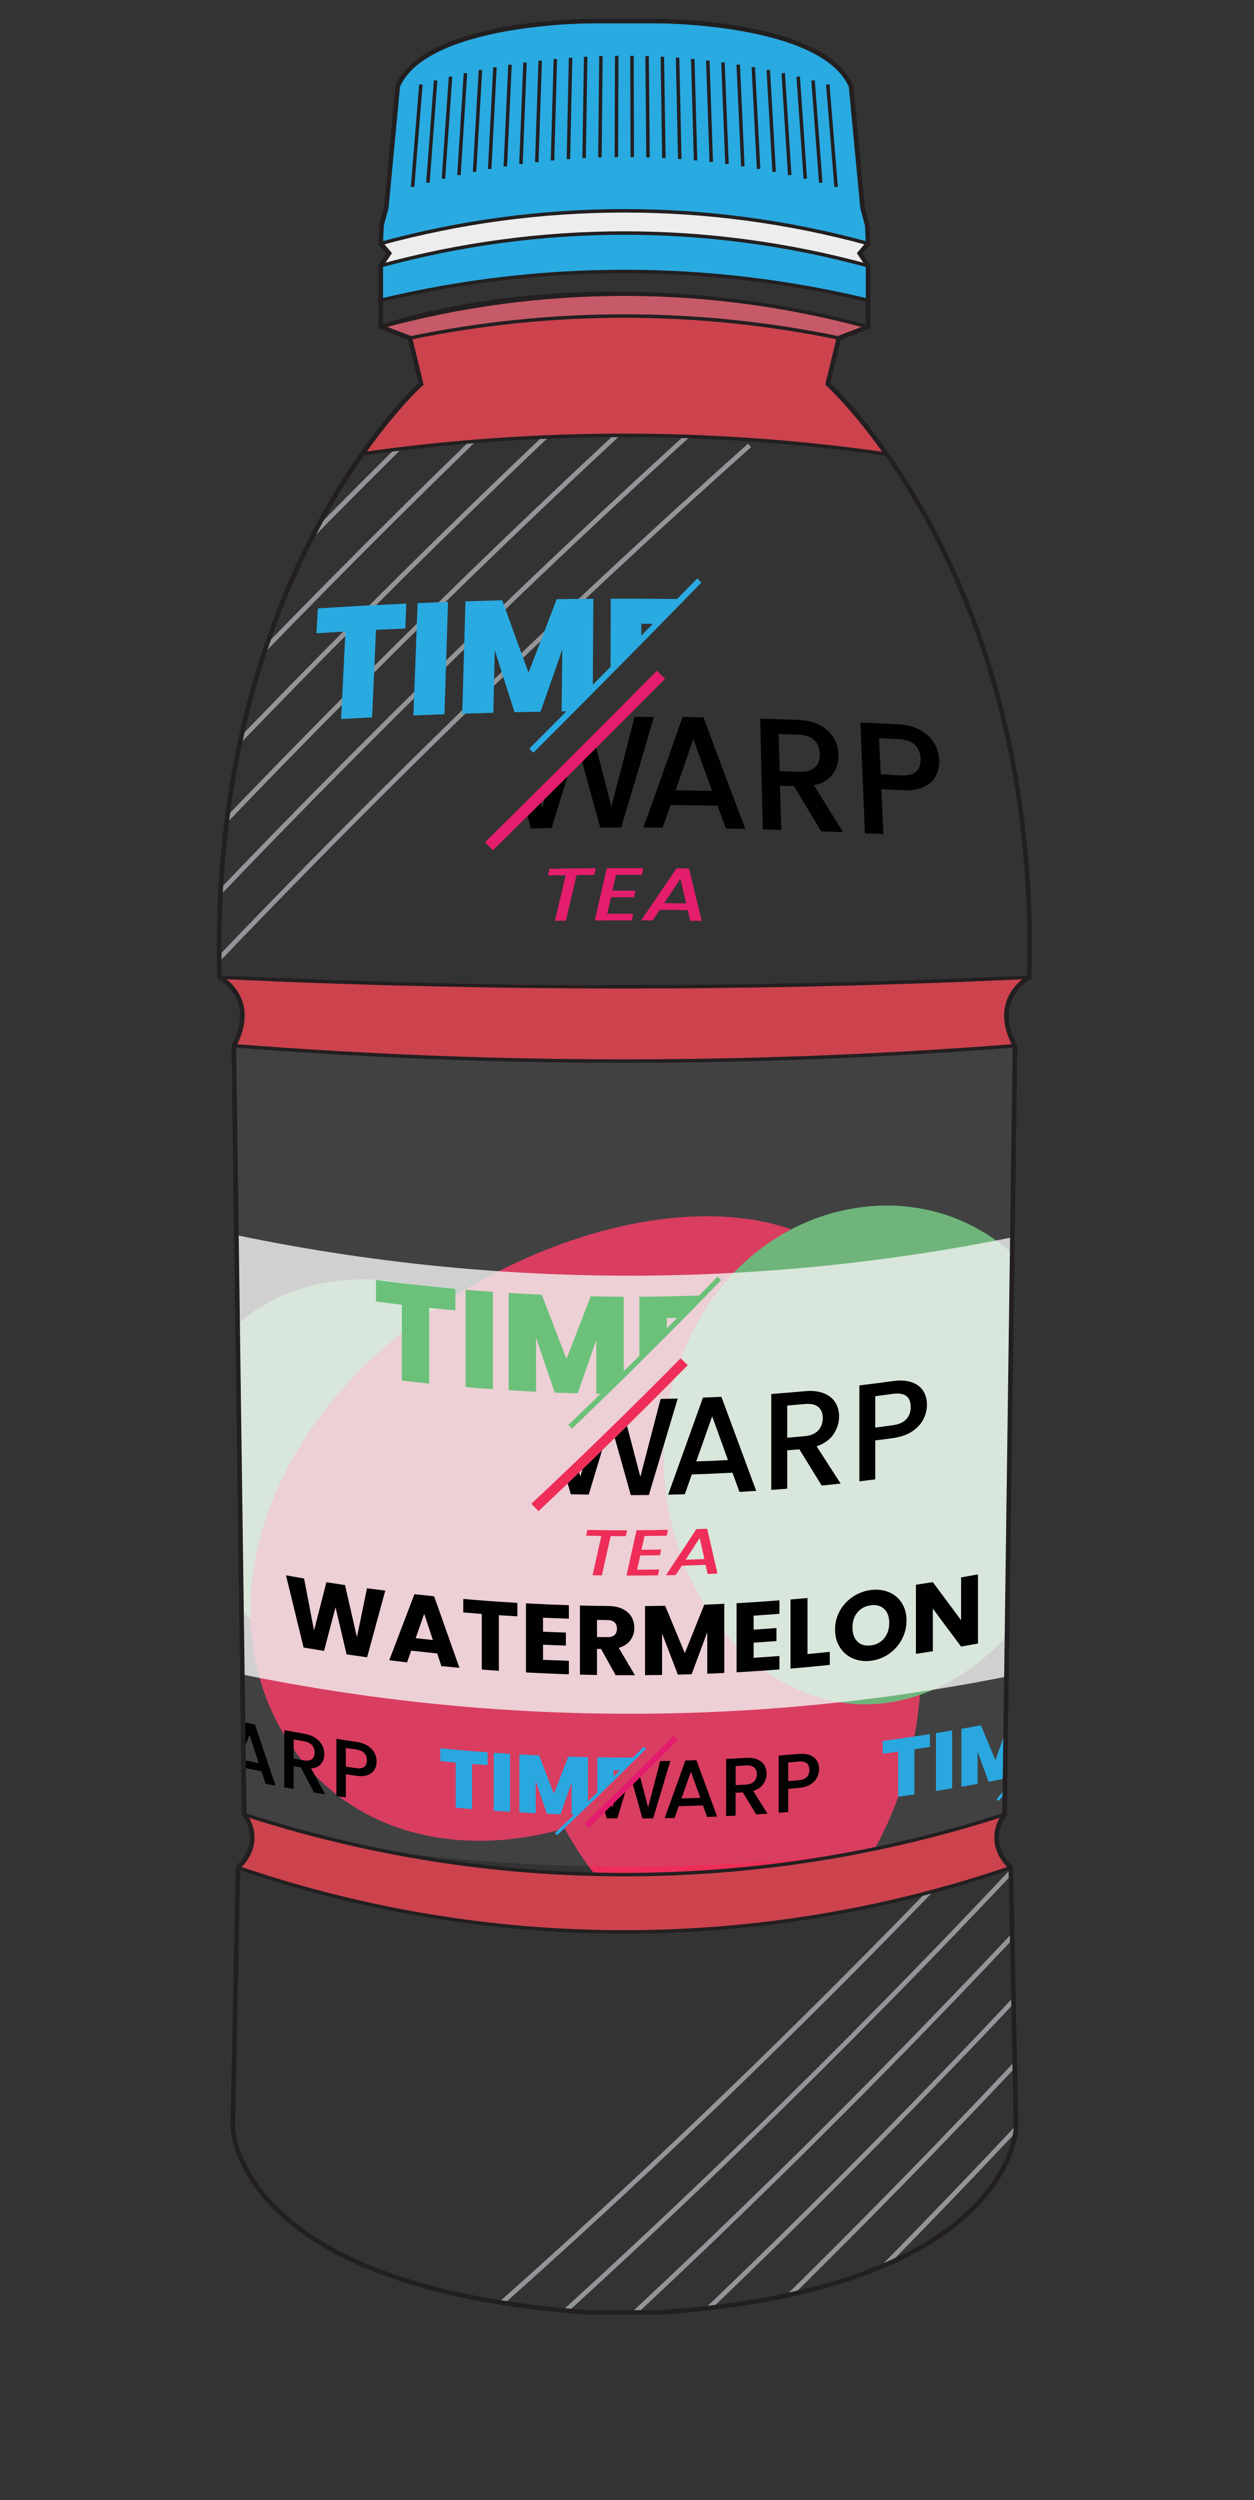 <?xml version="1.0" encoding="UTF-8"?>
<svg xmlns="http://www.w3.org/2000/svg" xmlns:xlink="http://www.w3.org/1999/xlink" viewBox="0 0 270.74 539.8">
  <rect x="0" y="0" width="270.74" height="539.8" fill="#333333" stroke="none"/>
  <defs>
    <style>
      .cls-1, .cls-2, .cls-3, .cls-4 {
        fill: none;
      }

      .cls-1, .cls-3, .cls-4 {
        stroke-miterlimit: 10;
      }

      .cls-1, .cls-4 {
        stroke: #231f20;
      }

      .cls-5 {
        fill: #6bc179;
      }

      .cls-5, .cls-6, .cls-7, .cls-8, .cls-9, .cls-2, .cls-10, .cls-11, .cls-12, .cls-13, .cls-14, .cls-15, .cls-16 {
        stroke-width: 0px;
      }

      .cls-6 {
        fill: #818285;
        opacity: .19;
      }

      .cls-7, .cls-17 {
        fill: #29aae1;
      }

      .cls-18 {
        clip-path: url(#clippath-2);
      }

      .cls-8 {
        fill: #010101;
      }

      .cls-19 {
        isolation: isolate;
      }

      .cls-9 {
        fill: #f2f2f2;
      }

      .cls-9, .cls-12, .cls-13 {
        opacity: .81;
      }

      .cls-20 {
        clip-path: url(#clippath-1);
      }

      .cls-3 {
        stroke: #939598;
      }

      .cls-10 {
        fill: #ee2d58;
      }

      .cls-11 {
        fill: #ededed;
      }

      .cls-12 {
        fill: #ef4754;
      }

      .cls-13 {
        fill: #e96374;
      }

      .cls-21 {
        clip-path: url(#clippath-3);
      }

      .cls-14 {
        fill: #e31d6d;
      }

      .cls-15 {
        fill: #e41d6d;
      }

      .cls-16 {
        fill: #2aa7df;
      }

      .cls-4 {
        stroke-width: .75px;
      }
    </style>
    <clipPath id="clippath-1">
      <path class="cls-2" d="m222.21,210.98c-56.79,4.17-174.82,0-174.82,0-3.75-64.24,30.82-112.99,30.82-112.99,0,0,48.93-9.07,112.86,0,0,0,31.23,33.22,31.23,110.92l-.09,2.07Z"/>
    </clipPath>
    <clipPath id="clippath-2">
      <path class="cls-2" d="m219.13,225.77c-92.19,7.26-168.67,0-168.67,0l2.25,165.96s74.76,30.12,164.17,0l2.25-165.96Z"/>
    </clipPath>
    <clipPath id="clippath-3">
      <path class="cls-2" d="m219.36,459.23c-9.39,41.14-84.56,40.05-84.56,40.05-84.05-2.51-84.56-40.05-84.56-40.05l1.13-56.02s73.79,30.79,166.87,0l1.12,56.02Z"/>
    </clipPath>
  </defs>
  <g id="Layer_4" data-name="Layer 4">
    <path class="cls-17" d="m187.41,52.58l-.16-3.88-1.04-3.92-2.47-26.15c-6.01-14.04-41.44-14.08-41.44-14.08h-15s-35.43.04-41.44,14.08l-2.47,26.15-1.04,3.92-.16,3.88s46.04-15.93,105.22,0Z"/>
    <path class="cls-11" d="m187.41,52.58c-57.43-16.08-105.22,0-105.22,0l1.8,2.1-1.8,2.7s51.96-15.9,105.22,0l-1.8-2.7,1.8-2.1Z"/>
    <path class="cls-2" d="m187.41,64.84c-57.99-14.4-105.22,0-105.22,0v5.74s49.71-16.76,105.22,0v-5.74Z"/>
    <path class="cls-4" d="m187.41,64.84c-60.69-14.62-105.22,0-105.22,0v5.74s43.41-16.31,105.22,0v-5.74Z"/>
    <path class="cls-13" d="m187.41,70.58c-57.09-16.53-105.22,0-105.22,0l6.3,2.4s43.64-11.43,92.62,0l6.3-2.4Z"/>
    <path class="cls-12" d="m181.11,72.98c-48.69-10.98-92.62,0-92.62,0l2.4,9.9s-3.77,3.04-12.68,15.11c0,0,52.98-9.07,112.86,0,0,0-7.8-11.85-12.36-15.11l2.4-9.9Z"/>
    <g class="cls-20">
      <g>
        <path class="cls-3" d="m126.51,57.78C84.47,97.23,42.26,140.27.35,186.91"/>
        <path class="cls-3" d="m133.58,65.32C91.56,104.36,49.35,147,7.41,193.24"/>
        <path class="cls-3" d="m140.65,72.93c-42,38.64-84.21,80.88-126.18,126.72"/>
        <path class="cls-3" d="m147.71,80.6c-41.97,38.24-84.19,80.07-126.18,125.51"/>
        <path class="cls-3" d="m154.77,88.35c-41.94,37.83-84.16,79.27-126.18,124.29"/>
        <path class="cls-3" d="m161.82,96.16c-41.91,37.43-84.12,78.46-126.16,123.08"/>
      </g>
    </g>
    <path class="cls-12" d="m219.13,225.77c-82.29,7.03-168.67,0-168.67,0,5.09-10.29-3.08-14.79-3.08-14.79,0,0,100.34,3.94,174.82,0,0,0-8.43,4.27-3.37,14.23l.29.56Z"/>
    <g class="cls-18">
      <g>
        <g id="Pattern_1" data-name="Pattern 1">
          <path id="Ellipse_26" data-name="Ellipse 26" class="cls-5" d="m84.85,276.61c25.1,3.15,45.6,23.24,45.59,48.17.01,24.84-20.49,45.09-45.59,41.95-25.11-3.06-45.12-28.35-45.12-53.19,0-24.93,20.01-40,45.12-36.93Z"/>
          <path id="Ellipse_22" data-name="Ellipse 22" class="cls-10" d="m86.62,287.9c32.83-25.82,76.68-33.92,97.46-14.73,20.77,19.1,11.13,64.02-21.79,96.98-32.98,33.04-76.72,35.84-97.35,9.61-20.61-26.32-11.09-65.94,21.68-91.85Z"/>
          <path id="Ellipse_24" data-name="Ellipse 24" class="cls-10" d="m111.74,360.99c-3.78-35.81,12.59-65.05,36.58-68.22,24-3.09,46.37,20.33,50.1,55.2,3.74,34.79-12.46,68.61-36.43,72.64-23.97,4.1-46.49-23.89-50.26-59.62Z"/>
          <path id="Ellipse_25" data-name="Ellipse 25" class="cls-5" d="m144.09,324.43c-4.75-29.53,11.56-56.24,36.28-62.71,24.73-6.39,48.25,8.91,52.87,37.22,4.62,28.24-11.22,59.77-35.83,67.38-24.6,7.68-48.59-12.44-53.32-41.89Z"/>
        </g>
        <path class="cls-6" d="m231.95,391.79c-62.71,14.87-128.02,14.97-190.77.29v-195.98c62.74,14.67,128.06,14.58,190.77-.29v195.98Z"/>
        <g>
          <path class="cls-14" d="m145.41,374.76c.31.29.61.59.92.88-6.4,6.47-12.8,12.8-19.2,18.97-.31-.31-.61-.62-.92-.92,6.4-6.16,12.8-12.47,19.2-18.93Z"/>
          <path class="cls-16" d="m139.01,377.12c.16.15.31.31.47.46-6.4,6.37-12.8,12.59-19.2,18.66-.16-.16-.31-.32-.47-.48,6.4-6.06,12.8-12.28,19.2-18.64Z"/>
          <g>
            <path class="cls-16" d="m95.06,380.22c1.11.11,2.22.21,3.33.32v9.74c1.17.11,2.35.21,3.52.3v-9.74c1.12.09,2.25.18,3.37.26v-2.77c-3.41-.25-6.82-.55-10.23-.88v2.77Z"/>
            <path class="cls-16" d="m106.6,378.42c1.17.08,2.35.16,3.52.23v12.51c-1.17-.07-2.35-.15-3.52-.23v-12.51Z"/>
            <path class="cls-16" d="m122.69,379.25c-1.04,2.68-2.07,5.35-3.11,8.02-1.06-2.75-2.12-5.51-3.18-8.27-1.42-.07-2.84-.14-4.26-.22v12.51c1.17.07,2.35.13,3.52.19v-6.96c.8,2.36,1.61,4.71,2.41,7.07.98.04,1.97.08,2.95.12.8-2.27,1.59-4.55,2.39-6.82v6.9c.27,0,.54.02.81.02.91-.87,1.81-1.74,2.72-2.61v-9.83c-1.42-.03-2.83-.07-4.25-.11Z"/>
            <path class="cls-16" d="m128.95,379.4v7.84c1.18-1.14,2.35-2.28,3.53-3.43v-1.58c.53,0,1.07,0,1.6.01.94-.92,1.88-1.85,2.83-2.78-2.65,0-5.3-.01-7.95-.06Z"/>
          </g>
          <g>
            <path class="cls-8" d="m132.21,390.3c-.05-.18-.09-.36-.14-.54-.49.48-.99.96-1.48,1.44.13.46.26.93.4,1.39.77,0,1.54,0,2.3,0,.57-1.9,1.14-3.8,1.71-5.71-.84.83-1.68,1.66-2.53,2.48-.09.31-.17.62-.26.93Z"/>
            <path class="cls-8" d="m139.93,390.25c-.57-2.18-1.14-4.36-1.71-6.54-.53.52-1.05,1.04-1.58,1.56.69,2.44,1.37,4.89,2.06,7.33.77,0,1.55-.01,2.32-.02,1.24-4.13,2.47-8.26,3.71-12.4-.73.02-1.46.03-2.2.04-.87,3.34-1.74,6.69-2.61,10.03Z"/>
            <path class="cls-8" d="m147.98,380.08c-1.49,4.16-2.99,8.31-4.48,12.46.71-.01,1.43-.03,2.14-.04.3-.85.6-1.69.9-2.54,1.74-.04,3.49-.1,5.23-.17.3.83.6,1.66.9,2.49.72-.03,1.44-.06,2.16-.09-1.49-4.05-2.99-8.11-4.48-12.17-.79.03-1.58.05-2.38.08,0,0,0,0,0,0Zm-.86,8.21c.68-1.93,1.37-3.86,2.05-5.79.68,1.89,1.35,3.78,2.03,5.66-1.36.05-2.72.09-4.08.13Z"/>
            <path class="cls-8" d="m164.8,385.16c.47-.69.71-1.44.71-2.24,0-.69-.16-1.3-.5-1.83-.33-.53-.83-.94-1.49-1.23-.67-.29-1.48-.4-2.44-.34-1.44.09-2.88.17-4.31.24v12.34c.68-.03,1.37-.07,2.05-.11v-4.93c.52-.03,1.04-.06,1.56-.09.96,1.59,1.92,3.17,2.88,4.76.81-.05,1.63-.11,2.44-.17-1.03-1.63-2.06-3.26-3.09-4.9.98-.3,1.71-.8,2.18-1.49,0,0,0,0,0,0Zm-5.97.27v-4.14c.75-.04,1.51-.09,2.26-.13.78-.05,1.36.1,1.74.43.38.34.58.82.58,1.46,0,.64-.19,1.16-.59,1.56-.39.4-.97.63-1.73.68-.75.05-1.51.09-2.26.13h0Z"/>
            <path class="cls-8" d="m176.35,380.12c-.33-.52-.82-.92-1.49-1.18-.66-.26-1.47-.35-2.43-.27-1.44.13-2.87.25-4.31.36v12.34c.68-.05,1.37-.11,2.05-.16,0-1.67,0-3.34,0-5.01.75-.06,1.51-.13,2.26-.19,1.03-.09,1.87-.34,2.53-.75.66-.41,1.14-.91,1.43-1.5.3-.59.45-1.19.45-1.82,0-.69-.16-1.29-.49-1.82,0,0,0,0,0,0Zm-2.18,3.55c-.38.39-.96.61-1.74.68-.75.07-1.51.13-2.26.19,0-1.34,0-2.69,0-4.03.75-.06,1.51-.13,2.26-.19,1.54-.14,2.32.46,2.32,1.81,0,.64-.19,1.15-.57,1.54Z"/>
          </g>
        </g>
        <g>
          <path class="cls-14" d="m240.27,361.58c.3.22.6.45.89.67-6.24,7.94-12.51,15.74-18.81,23.39-.3-.24-.6-.48-.9-.71,6.3-7.63,12.57-15.42,18.82-23.35Z"/>
          <path class="cls-16" d="m234.01,365.41c.15.12.31.24.46.35-6.26,7.84-12.55,15.53-18.86,23.07-.15-.12-.31-.25-.46-.37,6.31-7.54,12.6-15.22,18.86-23.05Z"/>
          <g>
            <path class="cls-16" d="m190.6,378.63c1.11-.15,2.22-.3,3.32-.45v9.74c1.17-.16,2.33-.33,3.5-.51v-9.74c1.12-.17,2.24-.34,3.35-.51v-2.77c-3.39.53-6.78,1.03-10.18,1.48v2.77Z"/>
            <path class="cls-16" d="m202.08,374.17c1.16-.19,2.33-.38,3.49-.58v12.51c-1.16.2-2.33.39-3.49.58v-12.51Z"/>
            <path class="cls-16" d="m217.99,371.29c-1.02,2.92-2.04,5.83-3.07,8.74-1.05-2.51-2.1-5.02-3.14-7.54-1.4.26-2.81.51-4.21.76,0,4.17,0,8.34,0,12.51,1.16-.2,2.33-.41,3.49-.62v-6.96c.79,2.17,1.59,4.34,2.38,6.51.97-.18,1.94-.37,2.91-.56.79-2.46,1.57-4.91,2.36-7.37v6.9c.27-.05.53-.11.8-.16.89-1.08,1.79-2.16,2.68-3.24v-9.83c-1.39.29-2.79.58-4.18.86Z"/>
            <path class="cls-16" d="m224.15,370.01v7.84c1.16-1.41,2.31-2.83,3.47-4.25v-1.58c.52-.12,1.05-.24,1.57-.36.92-1.14,1.85-2.29,2.77-3.43-2.6.62-5.2,1.21-7.8,1.77Z"/>
          </g>
          <g>
            <path class="cls-8" d="m227.35,380.16c-.05-.17-.09-.34-.14-.51-.48.6-.97,1.19-1.45,1.78.13.43.26.87.39,1.3.75-.17,1.51-.35,2.26-.53.56-2.03,1.12-4.06,1.67-6.1-.83,1.02-1.65,2.04-2.48,3.06-.09.33-.17.66-.26.99Z"/>
            <path class="cls-8" d="m234.92,378.33c-.56-2.05-1.12-4.1-1.68-6.14-.51.64-1.03,1.28-1.54,1.92.67,2.29,1.35,4.57,2.02,6.85.76-.18,1.51-.37,2.27-.56,1.21-4.41,2.42-8.83,3.62-13.25-.71.18-1.43.37-2.14.55-.85,3.54-1.7,7.09-2.55,10.63Z"/>
            <path class="cls-8" d="m242.78,366.31c-1.46,4.5-2.91,9-4.37,13.49.7-.18,1.39-.36,2.09-.54.29-.92.59-1.83.88-2.75,1.7-.45,3.4-.9,5.1-1.37.29.76.58,1.52.88,2.28.7-.19,1.4-.39,2.1-.59-1.45-3.71-2.9-7.42-4.36-11.14-.77.21-1.54.42-2.31.62,0,0,0,0,0,0Zm-.84,8.4c.67-2.09,1.33-4.17,2-6.27.66,1.73,1.32,3.47,1.98,5.2-1.33.36-2.65.72-3.98,1.07Z"/>
            <path class="cls-8" d="m259.11,367.51c.46-.8.69-1.6.69-2.41,0-.69-.16-1.26-.48-1.71-.32-.46-.8-.75-1.44-.89-.64-.13-1.43-.06-2.36.22-1.39.42-2.79.83-4.19,1.23v12.34c.66-.19,1.33-.38,1.99-.58v-4.93c.51-.15,1.01-.3,1.52-.45.93,1.37,1.86,2.73,2.79,4.09.79-.24,1.58-.48,2.36-.73-1-1.39-1.99-2.79-2.99-4.19.95-.53,1.66-1.19,2.11-1.99,0,0,0,0,0,0Zm-5.79,1.65v-4.14c.73-.22,1.46-.43,2.2-.65.76-.23,1.32-.22,1.69.03.37.25.56.69.56,1.33,0,.64-.19,1.21-.57,1.7-.38.49-.94.85-1.68,1.08-.73.22-1.46.44-2.2.65h0Z"/>
            <path class="cls-8" d="m270.27,359.81c-.32-.45-.79-.73-1.43-.84-.64-.11-1.42-.01-2.34.29-1.38.46-2.77.91-4.16,1.35,0,4.11,0,8.22,0,12.34.66-.21,1.32-.42,1.98-.64v-5.01c.73-.24,1.45-.47,2.18-.71.99-.33,1.8-.78,2.44-1.34.63-.56,1.09-1.17,1.38-1.83.29-.65.43-1.29.43-1.92,0-.69-.16-1.25-.48-1.7,0,0,0,0,0,0Zm-2.1,4.06c-.37.47-.93.83-1.68,1.08-.73.24-1.45.48-2.18.71v-4.03c.73-.24,1.45-.47,2.18-.71,1.49-.49,2.23-.07,2.23,1.28,0,.64-.18,1.19-.55,1.67Z"/>
          </g>
        </g>
        <g>
          <path class="cls-14" d="m50.17,365.93c.3.36.6.73.9,1.09-6.3,5-12.57,9.85-18.82,14.56-.3-.38-.6-.76-.89-1.14,6.24-4.69,12.52-9.53,18.81-14.52Z"/>
          <path class="cls-16" d="m43.88,366.81c.15.19.31.38.46.57-6.28,4.9-12.54,9.64-18.76,14.24-.15-.2-.31-.39-.46-.59,6.22-4.59,12.48-9.33,18.76-14.22Z"/>
          <g>
            <path class="cls-16" d="m1.17,359.79c1.07.37,2.14.73,3.21,1.09v9.74c1.13.38,2.26.75,3.39,1.12v-9.74c1.09.35,2.17.7,3.26,1.04v-2.77c-3.3-1.04-6.59-2.12-9.87-3.24v2.77Z"/>
            <path class="cls-16" d="m12.3,360.66c1.14.35,2.27.7,3.41,1.04v12.51c-1.14-.34-2.27-.69-3.41-1.04,0-4.17,0-8.34,0-12.51Z"/>
            <path class="cls-16" d="m27.92,365.19c-1.01,2.44-2.02,4.87-3.03,7.3-1.03-3-2.06-6-3.1-9-1.38-.39-2.76-.79-4.14-1.2v12.51c1.14.34,2.28.67,3.42,1v-6.96c.78,2.54,1.56,5.08,2.34,7.62.96.27,1.91.53,2.87.8.78-2.09,1.55-4.18,2.33-6.27v6.9c.26.07.52.14.79.21.88-.66,1.77-1.32,2.65-1.99v-9.83c-1.38-.36-2.76-.72-4.14-1.09Z"/>
            <path class="cls-16" d="m34.03,366.78v7.84c1.15-.87,2.3-1.74,3.45-2.62v-1.58c.52.13,1.04.25,1.56.38.92-.71,1.85-1.42,2.77-2.13-2.6-.6-5.19-1.23-7.78-1.89Z"/>
          </g>
          <g>
            <path class="cls-8" d="m37.22,378.43c-.05-.19-.09-.38-.14-.57-.48.37-.97.74-1.45,1.1.13.49.26.99.39,1.48.75.18,1.5.36,2.25.53.56-1.77,1.11-3.54,1.67-5.31-.82.64-1.65,1.27-2.47,1.9-.08.29-.17.58-.25.87Z"/>
            <path class="cls-8" d="m44.78,380.16c-.56-2.31-1.12-4.62-1.68-6.93-.52.4-1.03.8-1.55,1.2.67,2.6,1.35,5.2,2.02,7.8.76.17,1.52.34,2.28.51,1.21-3.84,2.43-7.69,3.64-11.55-.72-.15-1.44-.31-2.16-.46-.85,3.14-1.71,6.29-2.56,9.43Z"/>
            <path class="cls-8" d="m52.7,371.84c-1.47,3.82-2.94,7.63-4.41,11.43.7.15,1.4.3,2.11.45.3-.78.59-1.56.89-2.34,1.72.36,3.44.7,5.16,1.04.3.9.59,1.8.89,2.69.71.14,1.42.27,2.13.4-1.47-4.39-2.95-8.8-4.42-13.2-.78-.15-1.56-.31-2.34-.47,0,0,0,0,0,0Zm-.85,8.01c.67-1.77,1.35-3.55,2.02-5.32.67,2.05,1.34,4.09,2,6.13-1.34-.26-2.68-.53-4.02-.81Z"/>
            <path class="cls-8" d="m69.32,380.79c.47-.58.7-1.27.7-2.08,0-.69-.16-1.33-.49-1.94-.33-.61-.82-1.13-1.48-1.57-.66-.44-1.46-.74-2.41-.9-1.42-.24-2.85-.5-4.27-.75,0,4.11,0,8.22,0,12.34.68.12,1.35.24,2.03.36v-4.93c.52.09,1.03.18,1.55.27.95,1.81,1.9,3.61,2.85,5.42.81.13,1.61.27,2.42.39-1.02-1.87-2.04-3.74-3.06-5.61.97-.07,1.69-.4,2.16-.98,0,0,0,0,0,0Zm-5.92-1.1v-4.14c.75.13,1.49.26,2.24.39.77.13,1.35.41,1.73.83.38.43.57.96.57,1.59,0,.64-.19,1.12-.58,1.43-.39.31-.96.41-1.72.28-.75-.13-1.49-.26-2.24-.39h0Z"/>
            <path class="cls-8" d="m80.81,378.41c-.33-.6-.82-1.11-1.48-1.52-.66-.42-1.47-.69-2.42-.83-1.43-.2-2.86-.42-4.28-.64,0,4.11,0,8.22,0,12.34.68.1,1.36.21,2.03.31v-5.01c.75.11,1.5.22,2.25.33,1.02.15,1.86.09,2.52-.17.65-.26,1.13-.65,1.43-1.16.3-.52.45-1.09.45-1.72,0-.69-.16-1.33-.49-1.93,0,0,0,0,0,0Zm-2.17,3.05c-.38.3-.96.39-1.73.28-.75-.11-1.5-.22-2.25-.33v-4.03c.75.11,1.5.22,2.25.33,1.53.22,2.31,1,2.31,2.35,0,.64-.19,1.11-.57,1.4Z"/>
          </g>
        </g>
        <path class="cls-9" d="m231.95,358.78c-62.5,14.82-127.59,14.96-190.14.44v-94.59c62.55,14.53,127.64,14.38,190.14-.44v94.59Z"/>
        <g>
          <g class="cls-19">
            <path class="cls-10" d="m135.39,330.4c-.09.42-.19.83-.28,1.25-1.09,0-2.18,0-3.27-.02-.63,2.83-1.26,5.66-1.89,8.49-.67,0-1.34-.02-2.01-.03.63-2.83,1.26-5.65,1.89-8.48-1.1-.02-2.19-.04-3.29-.06.09-.41.19-.83.28-1.24,2.86.06,5.71.1,8.57.1Z"/>
            <path class="cls-10" d="m139.15,331.62c-.22.99-.44,1.98-.65,2.97,1.41,0,2.83-.02,4.24-.05-.09.41-.18.83-.26,1.24-1.41.02-2.83.04-4.24.04-.23,1.03-.46,2.05-.69,3.08,1.59,0,3.18-.02,4.77-.05-.09.42-.19.84-.28,1.26-2.26.03-4.52.05-6.78.04.72-3.26,1.45-6.52,2.17-9.78,2.26,0,4.52-.03,6.78-.08-.09.42-.19.84-.28,1.26-1.59.03-3.18.05-4.77.06Z"/>
            <path class="cls-10" d="m152.34,337.85c-1.71.07-3.42.12-5.14.17-.44.68-.88,1.35-1.32,2.03-.7.02-1.4.03-2.1.04,2.19-3.3,4.38-6.62,6.57-9.95.78-.03,1.55-.06,2.33-.09.74,3.23,1.48,6.46,2.22,9.68-.71.03-1.41.06-2.12.09-.15-.66-.29-1.32-.44-1.98Zm-.26-1.24c-.34-1.52-.67-3.04-1.01-4.56-1.01,1.57-2.02,3.13-3.04,4.69,1.35-.04,2.7-.08,4.04-.14Z"/>
          </g>
          <path class="cls-10" d="m146.95,293.26c.51.49,1.03.98,1.54,1.47-10.74,10.92-21.49,21.43-32.23,31.52-.51-.53-1.02-1.06-1.54-1.59,10.74-10.05,21.49-20.52,32.23-31.4Z"/>
          <path class="cls-5" d="m154.92,275.63c.26.25.53.5.79.74-10.74,11.11-21.49,21.8-32.23,32.08-.26-.27-.53-.54-.79-.8,10.74-10.26,21.49-20.93,32.23-32.02Z"/>
          <g>
            <path class="cls-5" d="m81.18,281c1.86.25,3.72.48,5.58.7v16.36c1.96.23,3.93.45,5.9.66v-16.36c1.89.2,3.77.38,5.66.55v-4.65c-5.72-.52-11.44-1.16-17.14-1.92v4.65Z"/>
            <path class="cls-5" d="m100.52,278.46c1.97.17,3.94.32,5.91.46v21.01c-1.97-.14-3.94-.29-5.91-.46v-21.01Z"/>
            <path class="cls-5" d="m127.53,279.88c-1.74,4.52-3.48,9.02-5.22,13.51-1.78-4.61-3.56-9.23-5.35-13.86-2.39-.11-4.77-.24-7.15-.39v21.01c1.97.12,3.94.23,5.92.33v-11.68c1.35,3.96,2.7,7.91,4.04,11.86,1.65.06,3.3.12,4.95.16,1.34-3.83,2.68-7.66,4.02-11.5v11.59c.45,0,.9.01,1.36.02,1.52-1.48,3.05-2.97,4.57-4.46v-16.51c-2.38,0-4.76-.04-7.13-.08Z"/>
            <path class="cls-5" d="m138.04,279.96v13.17c1.97-1.96,3.95-3.93,5.92-5.91v-2.65c.89-.02,1.79-.04,2.68-.06,1.58-1.6,3.16-3.21,4.74-4.83-4.45.17-8.9.26-13.35.28Z"/>
          </g>
          <g>
            <path class="cls-8" d="m125.29,318.8c-.08-.3-.16-.61-.23-.91-.83.8-1.66,1.59-2.49,2.38.22.78.44,1.56.67,2.34,1.29.03,2.58.05,3.87.07.96-3.18,1.91-6.36,2.87-9.54-1.41,1.37-2.83,2.74-4.24,4.1-.15.52-.29,1.03-.44,1.55Z"/>
            <path class="cls-8" d="m138.25,318.85c-.96-3.66-1.92-7.32-2.87-10.99-.88.87-1.76,1.74-2.65,2.6,1.15,4.12,2.31,8.23,3.46,12.33,1.3,0,2.6,0,3.9-.02,2.08-6.92,4.15-13.86,6.23-20.82-1.23.03-2.46.06-3.69.08-1.46,5.62-2.92,11.22-4.38,16.82Z"/>
            <path class="cls-8" d="m151.77,301.74c-2.51,7.01-5.01,13.99-7.52,20.96,1.2-.02,2.4-.05,3.6-.09.5-1.43,1.01-2.85,1.51-4.28,2.93-.09,5.86-.22,8.78-.38.5,1.38,1.01,2.77,1.51,4.15,1.21-.07,2.41-.14,3.62-.22-2.5-6.75-5.01-13.52-7.52-20.31-1.33.06-2.66.12-3.99.17,0,0,0,0,0,0Zm-1.45,13.79c1.15-3.25,2.3-6.5,3.44-9.76,1.14,3.16,2.27,6.31,3.41,9.46-2.28.12-4.57.21-6.85.29Z"/>
            <path class="cls-8" d="m179.97,309.62c.79-1.19,1.19-2.46,1.19-3.81,0-1.15-.28-2.16-.83-3.04-.55-.88-1.38-1.53-2.5-1.97-1.11-.44-2.47-.59-4.08-.44-2.41.22-4.82.42-7.23.6,0,6.9,0,13.81,0,20.71,1.15-.08,2.29-.17,3.44-.27v-8.28c.87-.07,1.75-.15,2.62-.22,1.61,2.62,3.21,5.23,4.82,7.83,1.36-.14,2.73-.28,4.09-.43-1.72-2.67-3.45-5.35-5.18-8.04,1.64-.56,2.86-1.44,3.66-2.62,0,0,0,0,0,0Zm-10.01.78c0-2.31,0-4.63,0-6.94,1.27-.1,2.53-.21,3.79-.33,1.31-.12,2.28.09,2.92.63.64.54.96,1.35.96,2.42,0,1.07-.33,1.96-.98,2.66-.65.7-1.62,1.11-2.91,1.23-1.26.12-2.53.22-3.79.33t0,0Z"/>
            <path class="cls-8" d="m199.3,300.26c-.55-.85-1.38-1.46-2.49-1.84-1.11-.38-2.46-.46-4.06-.24-2.4.33-4.8.64-7.21.93,0,6.9,0,13.81,0,20.71,1.14-.14,2.28-.28,3.43-.43,0-2.8,0-5.6,0-8.4,1.26-.16,2.52-.33,3.78-.5,1.72-.24,3.13-.74,4.23-1.48,1.1-.75,1.9-1.63,2.4-2.64.5-1.01.75-2.04.75-3.1,0-1.15-.28-2.15-.83-3,0,0,0,0,0,0Zm-3.64,6.16c-.64.68-1.61,1.11-2.91,1.29-1.26.17-2.52.34-3.78.5,0-2.26,0-4.51,0-6.77,1.26-.16,2.52-.33,3.78-.5,2.58-.36,3.87.58,3.87,2.85,0,1.07-.32,1.95-.96,2.63Z"/>
          </g>
        </g>
        <g>
          <path class="cls-8" d="m83.18,343.41c-1.31,4.81-2.61,9.61-3.92,14.4-1.48-.2-2.95-.41-4.43-.63-.8-3.39-1.6-6.79-2.39-10.18-.83,3.15-1.65,6.29-2.48,9.43-1.47-.24-2.94-.48-4.42-.73-1.26-5.19-2.53-10.39-3.79-15.59,1.3.24,2.6.46,3.9.69.72,3.74,1.44,7.49,2.15,11.23.89-3.47,1.78-6.95,2.67-10.43,1.34.21,2.68.42,4.02.62.85,3.75,1.71,7.49,2.57,11.24.73-3.52,1.45-7.04,2.18-10.56,1.31.18,2.63.35,3.94.52Z"/>
          <path class="cls-8" d="m94.4,356.98c-1.87-.19-3.75-.39-5.62-.6-.3.84-.6,1.69-.9,2.53-1.28-.15-2.56-.3-3.84-.46,1.81-4.75,3.63-9.5,5.44-14.27,1.42.16,2.83.31,4.25.46,1.82,5.16,3.64,10.31,5.46,15.44-1.3-.11-2.59-.24-3.89-.36-.3-.91-.6-1.82-.9-2.73Zm-.94-2.9c-.62-1.88-1.24-3.77-1.87-5.66-.62,1.76-1.23,3.51-1.85,5.26,1.24.14,2.47.27,3.71.4Z"/>
          <path class="cls-8" d="m111.7,346.06v2.91c-1.33-.08-2.67-.16-4-.25v12.01c-1.23-.08-2.45-.17-3.68-.27v-12.01c-1.33-.1-2.67-.21-4-.33v-2.91c3.89.34,7.78.62,11.68.85Z"/>
          <path class="cls-8" d="m117.24,349.26v3.02c1.64.07,3.29.14,4.93.19,0,.94,0,1.87,0,2.81-1.64-.05-3.29-.12-4.93-.19v3.27c1.86.08,3.72.15,5.58.21v2.91c-3.09-.1-6.18-.23-9.26-.4v-14.92c3.09.17,6.17.3,9.26.4v2.91c-1.86-.06-3.72-.13-5.58-.21Z"/>
          <path class="cls-8" d="m132.92,361.68c-1.05-1.89-2.1-3.77-3.15-5.67-.29,0-.59,0-.88-.01v5.63c-1.23-.02-2.46-.05-3.68-.08v-14.92c2.06.05,4.12.09,6.18.11,1.19.01,2.21.22,3.05.64.84.41,1.47.98,1.89,1.69.42.72.62,1.51.62,2.39,0,.99-.28,1.88-.85,2.66-.57.78-1.4,1.33-2.51,1.65,1.16,1.98,2.33,3.95,3.49,5.91-1.39,0-2.77,0-4.16,0Zm-4.03-8.25c.76.01,1.52.02,2.28.03.68,0,1.18-.15,1.52-.47.34-.32.51-.78.51-1.38,0-.57-.17-1.01-.51-1.34-.34-.33-.84-.5-1.52-.5-.76,0-1.52-.02-2.28-.03v3.7Z"/>
          <path class="cls-8" d="m156.38,346.27v14.92c-1.23.06-2.45.12-3.68.16v-8.95c-1.13,3.03-2.25,6.05-3.38,9.07-.99.03-1.98.06-2.97.08-1.14-2.96-2.27-5.93-3.41-8.9v8.97c-1.23.02-2.46.04-3.68.05v-14.92c1.45-.01,2.9-.03,4.35-.06,1.41,3.42,2.83,6.83,4.24,10.23,1.4-3.48,2.8-6.97,4.2-10.47,1.44-.06,2.89-.12,4.33-.19Z"/>
          <path class="cls-8" d="m162.71,348.82c0,1.01,0,2.01,0,3.02,1.64-.11,3.28-.22,4.93-.35,0,.94,0,1.87,0,2.81-1.64.13-3.28.24-4.93.35,0,1.09,0,2.18,0,3.27,1.86-.12,3.71-.25,5.57-.4v2.91c-3.08.24-6.17.45-9.25.62v-14.92c3.09-.17,6.17-.38,9.25-.62v2.91c-1.86.14-3.71.28-5.57.4Z"/>
          <path class="cls-8" d="m174.34,357.11c1.6-.15,3.21-.31,4.81-.47v2.81c-2.83.29-5.65.56-8.48.8v-14.92c1.23-.1,2.45-.21,3.67-.32v12.12Z"/>
          <path class="cls-8" d="m184.14,358.06c-1.18-.51-2.12-1.32-2.81-2.41-.69-1.09-1.04-2.37-1.04-3.83,0-1.46.35-2.81,1.04-4.05.69-1.24,1.63-2.25,2.81-3.04,1.18-.79,2.48-1.27,3.89-1.45,1.41-.18,2.71-.02,3.89.47,1.18.49,2.1,1.27,2.78,2.33.68,1.07,1.02,2.33,1.02,3.79,0,1.46-.34,2.82-1.03,4.09-.68,1.27-1.61,2.31-2.78,3.12-1.17.81-2.46,1.31-3.88,1.48-1.41.18-2.71,0-3.89-.51Zm6.77-4.37c.72-.89,1.08-1.99,1.08-3.29,0-1.32-.36-2.32-1.08-3.01-.72-.69-1.68-.96-2.88-.81-1.21.15-2.18.66-2.9,1.52-.72.86-1.08,1.96-1.08,3.29,0,1.32.36,2.33,1.08,3.03.72.7,1.69.98,2.9.82,1.2-.15,2.16-.67,2.88-1.56Z"/>
          <path class="cls-8" d="m211.14,354.84c-1.21.22-2.43.44-3.64.65-2.03-2.71-4.07-5.44-6.1-8.19v9.2c-1.22.19-2.43.38-3.65.56v-14.92c1.22-.18,2.44-.37,3.65-.56,2.04,2.76,4.07,5.5,6.1,8.23,0-3.08,0-6.16,0-9.25,1.21-.21,2.43-.43,3.64-.65v14.92Z"/>
        </g>
      </g>
    </g>
    <path class="cls-12" d="m218.24,403.21c-90.46,31.39-166.87,0-166.87,0,5.46-6.41,1.35-11.48,1.35-11.48,0,0,71.76,28.92,164.17,0,0,0-4.61,5.55,1,11.12l.35.36Z"/>
    <g class="cls-21">
      <g>
        <path class="cls-3" d="m222.17,385.91c-40.56,43.35-81.33,82.76-121.72,118.23"/>
        <path class="cls-3" d="m229.24,392.45c-40.54,43.8-81.31,83.67-121.75,119.6"/>
        <path class="cls-3" d="m236.31,398.92c-40.51,44.26-81.28,84.59-121.76,120.98"/>
        <path class="cls-3" d="m243.37,405.3c-40.47,44.72-81.25,85.5-121.76,122.35"/>
        <path class="cls-3" d="m250.42,411.61c-40.44,45.18-81.21,86.42-121.75,123.72"/>
        <path class="cls-3" d="m257.47,417.83c-40.4,45.63-81.16,87.33-121.72,125.09"/>
      </g>
    </g>
    <path class="cls-7" d="m82.19,57.38v7.46s48.7-14.4,105.22,0v-7.46s-46.92-16.01-105.22,0Z"/>
  </g>
  <g id="Layer_3" data-name="Layer 3">
    <path class="cls-1" d="m142.3,499.28c76.71-5.32,77.06-40.05,77.06-40.05l-1.12-56.02c-6.01-5.88-1.35-11.48-1.35-11.48l2.25-165.96c-5.53-10.24,3.08-14.79,3.08-14.79,2.39-86.96-43.5-128.1-43.5-128.1l2.4-9.9,6.3-2.4v-13.2l-1.8-2.7,1.8-2.1-.16-3.88-1.04-3.92-2.47-26.15c-6.01-14.04-41.44-14.08-41.44-14.08h-15s-35.43.04-41.44,14.08l-2.47,26.15-1.04,3.92-.16,3.88,1.8,2.1-1.8,2.7v13.2s6.3,2.4,6.3,2.4l2.4,9.9s-45.89,41.14-43.5,128.1c0,0,8.61,4.55,3.08,14.79l2.25,165.96s4.66,5.59-1.35,11.47l-1.13,56.02s.35,34.73,77.06,40.05h15Z"/>
    <path class="cls-4" d="m82.19,52.58c34.44-9.42,70.78-9.42,105.22,0"/>
    <path class="cls-4" d="m82.19,57.38c34.44-9.42,70.78-9.42,105.22,0"/>
    <path class="cls-4" d="m88.49,72.98c30.55-6.33,62.07-6.33,92.62,0"/>
    <path class="cls-4" d="m82.19,70.58c34.44-9.42,70.78-9.42,105.22,0"/>
    <path class="cls-4" d="m82.19,64.84c34.58-8.3,70.64-8.3,105.22,0"/>
    <path class="cls-4" d="m78.21,97.99c37.43-5.33,75.43-5.33,112.86,0"/>
    <path class="cls-4" d="m52.71,391.73c53.35,17.34,110.82,17.34,164.17,0"/>
    <path class="cls-4" d="m51.36,403.21c54.08,18.52,112.79,18.52,166.87,0"/>
    <path class="cls-4" d="m47.39,210.98c58.24,2.75,116.58,2.75,174.82,0"/>
    <path class="cls-4" d="m50.47,225.77c56.14,4.42,112.53,4.42,168.67,0"/>
    <g>
      <path class="cls-4" d="m143,12.25c.11,7.29.22,14.58.33,21.88"/>
      <path class="cls-4" d="m139.71,12.12c.07,7.29.13,14.58.2,21.87"/>
      <path class="cls-4" d="m136.44,12.05c.02,7.29.04,14.58.07,21.87"/>
      <path class="cls-4" d="m133.15,12.05c-.02,7.29-.04,14.58-.07,21.87"/>
      <path class="cls-4" d="m156.09,13.48c.29,7.31.58,14.62.87,21.93"/>
      <path class="cls-4" d="m152.82,13.07c.25,7.3.49,14.61.74,21.91"/>
      <path class="cls-4" d="m149.57,12.73c.2,7.3.4,14.6.6,21.9"/>
      <path class="cls-4" d="m146.29,12.46c.16,7.29.31,14.59.47,21.88"/>
      <path class="cls-4" d="m113.35,13.5c-.29,7.31-.58,14.62-.88,21.93"/>
      <path class="cls-4" d="m110.11,13.97c-.34,7.32-.67,14.63-1.01,21.95"/>
      <path class="cls-4" d="m106.86,14.52c-.38,7.32-.76,14.65-1.14,21.97"/>
      <path class="cls-4" d="m129.74,12.12c-.07,7.29-.14,14.58-.21,21.87"/>
      <path class="cls-4" d="m126.45,12.26c-.11,7.29-.23,14.58-.34,21.88"/>
      <path class="cls-4" d="m123.19,12.47c-.16,7.3-.32,14.59-.47,21.89"/>
      <path class="cls-4" d="m119.9,12.74c-.2,7.3-.41,14.6-.61,21.9"/>
      <path class="cls-4" d="m116.63,13.09c-.25,7.3-.49,14.61-.74,21.91"/>
      <path class="cls-4" d="m165.87,15.11c.42,7.33.85,14.66,1.27,21.99"/>
      <path class="cls-4" d="m162.64,14.5c.38,7.32.76,14.65,1.14,21.97"/>
      <path class="cls-4" d="m159.38,13.96c.33,7.32.67,14.63,1,21.95"/>
      <path class="cls-4" d="m178.72,18.24c.6,7.37,1.2,14.75,1.79,22.12"/>
      <path class="cls-4" d="m175.54,17.36c.55,7.36,1.11,14.72,1.66,22.08"/>
      <path class="cls-4" d="m172.33,16.54c.51,7.35,1.02,14.7,1.53,22.05"/>
      <path class="cls-4" d="m169.1,15.79c.47,7.34.93,14.68,1.4,22.02"/>
      <path class="cls-4" d="m94.05,17.36c-.55,7.36-1.11,14.72-1.66,22.08"/>
      <path class="cls-4" d="m90.87,18.24c-.6,7.37-1.2,14.75-1.79,22.12"/>
      <path class="cls-4" d="m103.73,15.11c-.42,7.33-.85,14.66-1.27,21.99"/>
      <path class="cls-4" d="m100.49,15.79c-.47,7.34-.93,14.68-1.4,22.02"/>
      <path class="cls-4" d="m97.27,16.54c-.51,7.35-1.02,14.7-1.53,22.05"/>
    </g>
  </g>
  <g id="Layer_5" data-name="Layer 5">
    <g>
      <g class="cls-19">
        <g class="cls-19">
          <path class="cls-15" d="m128.63,187.46c-.11.48-.22.96-.34,1.44-1.27,0-2.54.02-3.81.03-.76,3.28-1.53,6.56-2.3,9.85-.79,0-1.58.02-2.37.03.78-3.28,1.55-6.57,2.32-9.85-1.28.01-2.55.03-3.83.05.12-.48.23-.97.35-1.45,3.32-.05,6.65-.08,9.97-.1Z"/>
          <path class="cls-15" d="m133.01,188.87c-.26,1.14-.51,2.28-.77,3.42,1.65,0,3.3,0,4.96,0-.1.48-.2.95-.31,1.43-1.65,0-3.31,0-4.96,0-.27,1.18-.54,2.37-.82,3.55,1.87,0,3.73,0,5.6,0-.11.48-.22.96-.33,1.44-2.66,0-5.31,0-7.97.02.87-3.77,1.73-7.53,2.59-11.29,2.63,0,5.26,0,7.9,0-.11.48-.22.96-.32,1.44-1.85,0-3.71,0-5.56,0Z"/>
          <path class="cls-15" d="m148.47,196.49c-2.01-.02-4.02-.04-6.03-.06-.51.76-1.03,1.53-1.54,2.29-.82,0-1.65,0-2.47-.01,2.56-3.75,5.1-7.5,7.62-11.23.9,0,1.81.02,2.71.03.91,3.77,1.82,7.55,2.74,11.32-.83-.01-1.66-.02-2.49-.03-.18-.77-.36-1.54-.54-2.31Zm-.33-1.45c-.41-1.77-.82-3.54-1.23-5.32-1.16,1.75-2.33,3.51-3.51,5.27,1.58.01,3.16.03,4.74.05Z"/>
        </g>
      </g>
      <path class="cls-15" d="m141.84,144.79c.58.59,1.16,1.18,1.74,1.76-12.02,12.13-24.4,24.46-37.14,37.01-.58-.57-1.16-1.14-1.74-1.7,12.74-12.57,25.12-24.92,37.14-37.07Z"/>
      <path class="cls-7" d="m150.54,124.87c.3.3.59.61.89.91-11.73,12.04-23.82,24.28-36.27,36.73-.3-.29-.59-.59-.89-.88,12.45-12.46,24.55-24.71,36.27-36.76Z"/>
      <g>
        <path class="cls-7" d="m68.32,136.72c2.09-.13,4.17-.26,6.26-.38-.31,6.3-.63,12.6-.94,18.9,2.23-.13,4.47-.25,6.7-.36.28-6.3.56-12.6.84-18.89,2.11-.11,4.22-.21,6.33-.3.07-1.79.14-3.58.21-5.37-6.37.28-12.74.63-19.1,1.03-.1,1.79-.2,3.58-.3,5.38Z"/>
        <path class="cls-7" d="m90.16,130.21c2.19-.09,4.38-.18,6.57-.26-.26,8.08-.51,16.17-.77,24.25-2.23.08-4.47.17-6.7.26.3-8.09.6-16.17.9-24.26Z"/>
        <path class="cls-7" d="m120.18,129.37c-2,5.28-4.02,10.56-6.07,15.85-1.92-5.21-3.81-10.42-5.67-15.62-2.65.07-5.3.14-7.95.23-.23,8.08-.46,16.17-.69,24.25,2.24-.07,4.47-.14,6.71-.2.1-4.49.21-8.99.31-13.48,1.41,4.45,2.83,8.91,4.27,13.37,1.87-.04,3.74-.08,5.61-.11,1.58-4.48,3.15-8.96,4.7-13.44-.05,4.46-.1,8.92-.15,13.37.51,0,1.02-.01,1.54-.02,1.74-1.75,3.48-3.5,5.2-5.24.04-6.35.07-12.7.11-19.05-2.64.02-5.28.04-7.92.08Z"/>
        <path class="cls-7" d="m131.86,129.27c-.01,5.06-.02,10.13-.04,15.19,2.23-2.25,4.44-4.5,6.64-6.73,0-1.02,0-2.04,0-3.06,1,0,1.99,0,2.99.01,1.75-1.79,3.5-3.57,5.24-5.35-4.94-.06-9.88-.08-14.83-.06Z"/>
      </g>
      <g>
        <path class="cls-8" d="m117.06,174.37c-.08-.35-.17-.69-.25-1.04-.97.96-1.94,1.92-2.91,2.88.24.89.48,1.78.72,2.67,1.49-.04,2.98-.07,4.47-.11,1.15-3.71,2.29-7.41,3.42-11.11-1.64,1.63-3.28,3.26-4.93,4.89-.18.6-.35,1.21-.53,1.81Z"/>
        <path class="cls-8" d="m131.99,174.13c-1.09-4.23-2.18-8.45-3.25-12.68-1.01,1.01-2.02,2.02-3.04,3.04,1.28,4.73,2.58,9.46,3.9,14.19,1.5,0,3.01-.01,4.51-.01,2.4-7.97,4.76-15.93,7.07-23.88-1.39,0-2.79-.01-4.18-.02-1.64,6.45-3.32,12.9-5.01,19.36Z"/>
        <path class="cls-8" d="m147.36,154.8c-2.76,7.94-5.58,15.9-8.45,23.86,1.39,0,2.77.01,4.16.02.57-1.62,1.14-3.25,1.71-4.87,3.37.03,6.75.08,10.12.14.61,1.64,1.21,3.28,1.83,4.92,1.4.03,2.79.06,4.19.09-3.07-8.05-6.08-16.08-9.03-24.1-1.51-.02-3.02-.04-4.52-.06,0,0,0,0,0,0Zm-1.5,15.83c1.29-3.69,2.56-7.37,3.82-11.06,1.34,3.72,2.69,7.44,4.05,11.17-2.63-.05-5.25-.08-7.88-.11Z"/>
        <path class="cls-8" d="m179.83,167.1c.86-1.24,1.26-2.63,1.2-4.19-.05-1.33-.41-2.55-1.08-3.65-.67-1.11-1.65-2-2.94-2.7-1.29-.69-2.85-1.07-4.67-1.13-2.74-.1-5.48-.18-8.22-.26.19,7.97.38,15.94.57,23.9,1.33.04,2.66.07,3.98.12-.09-3.19-.17-6.37-.26-9.56,1.01.03,2.01.06,3.02.1,1.94,3.25,3.9,6.5,5.87,9.76,1.58.06,3.16.13,4.75.19-2.13-3.39-4.24-6.77-6.33-10.15,1.88-.39,3.25-1.2,4.11-2.43,0,0,0,0,0,0Zm-11.5-.61c-.07-2.67-.14-5.34-.22-8.01,1.44.04,2.88.09,4.32.14,1.49.05,2.61.44,3.37,1.17.76.73,1.16,1.71,1.2,2.95.04,1.24-.3,2.21-1.02,2.91-.72.71-1.82,1.03-3.3.98-1.45-.05-2.9-.1-4.35-.14t0,0Z"/>
        <path class="cls-8" d="m201.64,160.34c-.69-1.12-1.68-2.03-2.98-2.74-1.3-.71-2.86-1.11-4.69-1.21-2.74-.15-5.48-.29-8.22-.42.33,7.97.66,15.95.99,23.92,1.33.06,2.65.13,3.98.2-.14-3.24-.29-6.47-.43-9.71,1.45.07,2.91.15,4.36.23,1.98.11,3.6-.14,4.83-.73,1.23-.6,2.11-1.42,2.62-2.47.51-1.04.74-2.17.67-3.39-.07-1.33-.46-2.56-1.15-3.68,0,0,0,0,0,0Zm-3.84,6.24c-.7.64-1.8.91-3.3.82-1.45-.08-2.9-.16-4.35-.23-.12-2.6-.23-5.21-.35-7.81,1.44.07,2.88.15,4.32.23,2.95.16,4.49,1.56,4.63,4.18.06,1.24-.25,2.17-.96,2.81Z"/>
      </g>
    </g>
  </g>
</svg>